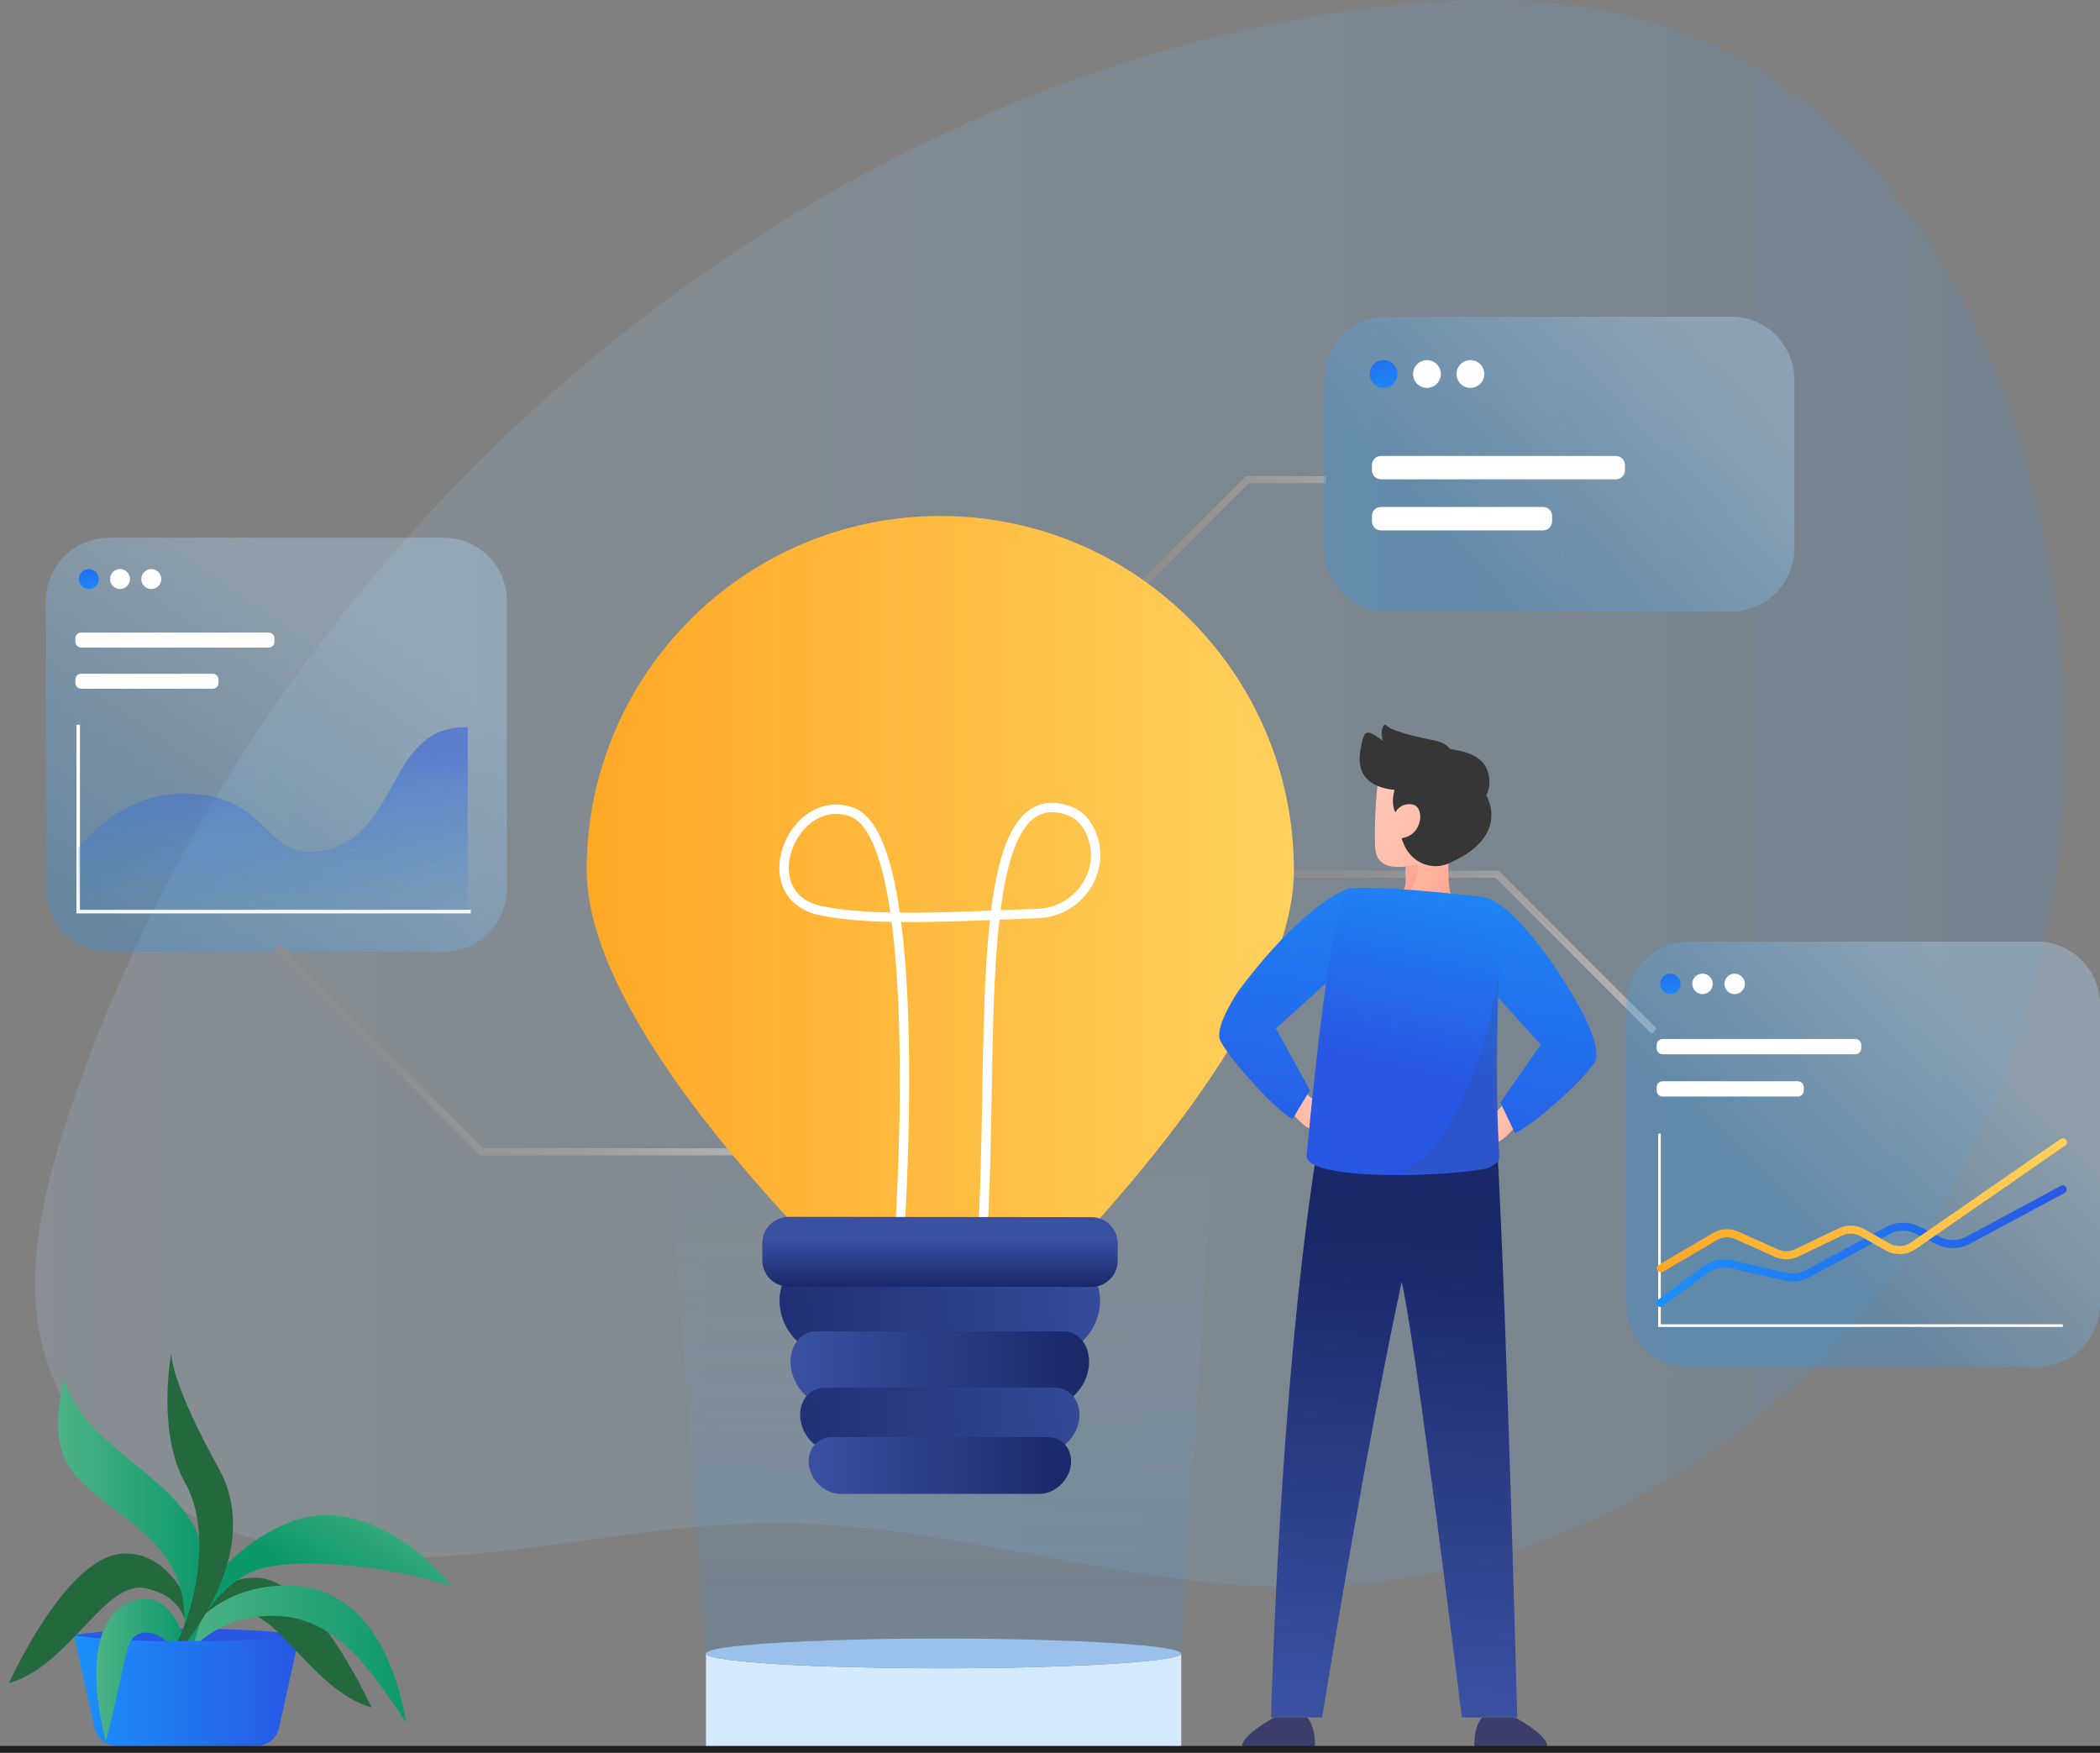 <svg xmlns="http://www.w3.org/2000/svg" xmlns:xlink="http://www.w3.org/1999/xlink" width="332.8" height="277.78" viewBox="0 0 332.8 277.78" fill="none">
<rect x="0" y="0" width="332.8" height="277.78" fill="#808080" stroke="none"/>
<g opacity="0.15">
<path d="M80.79 68.407C119.67 31.577 169.29 6.037 222.43 0.687C238.7 -0.953 255.61 0.077 270.56 6.717C295.96 17.987 312.15 43.847 320.26 70.417C332.33 109.967 329.09 154.707 308.13 190.357C287.17 226.007 247.81 251.117 206.46 251.537C178.4 251.817 151.08 241.387 123.02 241.387C101.62 241.387 80.52 247.467 59.13 246.857C37.74 246.247 14.14 236.297 7.47 215.967C3.39 203.527 6.5 189.927 10.6 177.487C24.01 136.787 48.76 98.767 80.81 68.417L80.79 68.407Z"  style="mix-blend-mode:normal" fill="url(#linear_fill_IwsCwB44hamWFwf5OAoq7)" >
</path>
</g>
<path d="M197.45 75.457L179.72 93.177L179.72 94.787L197.92 76.587L210.19 76.587L210.19 75.457L197.45 75.457Z"  style="mix-blend-mode:normal" fill="url(#linear_fill_RLQY0PjBI2V5Gi6C2uE5-)" >
</path>
<path d="M40.639 276.707L18.569 276.707C16.839 276.707 15.339 275.497 14.969 273.807L11.729 259.097L47.479 259.097L44.239 273.807C43.869 275.497 42.369 276.707 40.639 276.707Z"  style="mix-blend-mode:normal" fill="url(#linear_fill_vgsYSZ-hcfheESZIwCMql)" >
</path>
<path d="M47.48 259.137C46.79 259.277 45.92 259.397 44.88 259.517C41.6 259.867 36.78 260.067 31.76 260.117C31.54 260.117 31.32 260.117 31.1 260.117L30.84 260.117C30.57 260.117 30.3 260.117 30.03 260.117L28.97 260.117C28.92 260.117 28.87 260.117 28.82 260.117C28.72 260.117 28.63 260.117 28.53 260.117C28.4 260.117 28.27 260.117 28.14 260.117C27.7 260.117 27.27 260.117 26.83 260.107C26.65 260.107 26.46 260.107 26.29 260.107C24.39 260.077 22.54 260.027 20.79 259.957C19.1 259.877 17.51 259.787 16.09 259.677C16.05 259.677 16 259.677 15.96 259.667C14.41 259.537 13.07 259.377 12.01 259.197C11.91 259.177 11.82 259.157 11.72 259.147C11.85 259.117 11.99 259.097 12.13 259.067C13.27 258.877 14.69 258.717 16.32 258.587C16.43 258.577 16.54 258.567 16.65 258.557C19.12 258.367 22.03 258.237 25.08 258.177C26.24 258.157 27.41 258.137 28.58 258.137C28.71 258.137 28.85 258.137 28.99 258.137L30.21 258.137L30.23 258.137C30.3 258.137 30.37 258.137 30.44 258.137C30.63 258.137 30.83 258.137 31.02 258.137L31.07 258.137C31.18 258.137 31.29 258.137 31.4 258.137C31.7 258.137 32 258.137 32.3 258.137C33.04 258.147 33.78 258.157 34.51 258.177C38.08 258.257 41.41 258.417 44.01 258.667C45.39 258.797 46.56 258.957 47.46 259.127L47.48 259.137Z"  style="mix-blend-mode:normal" fill="url(#linear_fill_4ooMtFQF84SLIcEVVM3cs)" >
</path>
<path d="M58.85 270.597C53.031 268.887 48.761 263.387 44.891 259.507C44.611 259.217 44.32 258.937 44.04 258.667C42.96 257.647 41.91 256.787 40.85 256.217C39.66 255.567 38.471 255.277 37.24 255.537C34.821 256.047 33.3 257.067 32.33 258.137C31.74 258.807 31.36 259.507 31.12 260.107C31.11 260.127 31.101 260.147 31.101 260.157C31.101 260.137 31.09 260.117 31.08 260.107L30.86 260.107C30.59 260.107 30.32 260.107 30.05 260.107L29.39 260.107C29.601 259.557 29.86 258.897 30.2 258.187C30.21 258.167 30.221 258.137 30.23 258.117C30.23 258.097 30.25 258.077 30.261 258.067C30.291 257.987 30.331 257.917 30.37 257.837C30.561 257.447 30.77 257.037 31 256.637C31.34 256.037 31.73 255.417 32.16 254.817C32.791 253.937 33.52 253.097 34.361 252.367C35.291 251.557 36.36 250.887 37.57 250.477C38.61 250.127 39.751 249.957 41.011 250.067C42.211 250.167 43.41 250.597 44.59 251.287C47.24 252.837 49.78 255.647 51.96 258.657C56.03 264.287 58.87 270.597 58.87 270.597L58.85 270.597Z"  style="mix-blend-mode:normal" fill="#24683E" >
</path>
<path d="M1.41 266.767C1.41 266.767 10.3 246.947 19.26 246.237C28.22 245.527 31.45 258.067 31.45 258.067L29.57 258.067C29.57 258.067 29.48 253.047 23.03 251.707C16.58 250.367 11.18 263.897 1.41 266.757L1.41 266.767Z"  style="mix-blend-mode:normal" fill="#24683E" >
</path>
<path d="M29.36 260.117L28.98 260.117C28.93 260.117 28.88 260.117 28.83 260.117C28.73 260.117 28.64 260.117 28.54 260.117C28.41 260.117 28.28 260.117 28.15 260.117C27.71 260.117 27.28 260.117 26.84 260.107C26.66 260.107 26.47 260.107 26.3 260.107C26.19 259.997 26.07 259.887 25.94 259.787C24.31 258.467 21.98 258.227 20.8 259.967C20.79 259.987 20.77 260.007 20.76 260.017C20.63 260.217 20.51 260.447 20.41 260.707C20.35 260.867 20.29 261.047 20.24 261.227C19.08 265.687 18.32 270.197 16.77 276.007C15.52 271.067 15 266.527 15.37 262.817C15.48 261.687 15.68 260.627 15.96 259.667C16.07 259.287 16.19 258.927 16.33 258.587C17.3 256.087 18.96 254.327 21.4 253.597C24.99 252.507 27.19 255.197 28.45 257.827C28.5 257.937 28.55 258.037 28.6 258.157C28.66 258.287 28.72 258.427 28.78 258.567C28.81 258.617 28.83 258.677 28.86 258.737C28.98 259.027 29.09 259.317 29.18 259.587C29.19 259.607 29.2 259.627 29.2 259.647C29.21 259.677 29.22 259.707 29.23 259.737C29.23 259.747 29.23 259.757 29.24 259.767C29.28 259.897 29.33 260.017 29.36 260.137L29.36 260.117Z"  style="mix-blend-mode:normal" fill="url(#linear_fill_08B4aamhweUJtKfOJ-r2b)" >
</path>
<path d="M64.38 273.057C60.67 267.417 56.9 261.797 51.95 258.647C49.49 257.087 46.75 256.127 43.58 256.087C42.61 256.067 41.7 256.117 40.85 256.217C38.26 256.517 36.17 257.297 34.54 258.177C33.39 258.797 32.47 259.487 31.77 260.097C31.55 260.097 31.33 260.097 31.11 260.097C31.1 260.117 31.09 260.137 31.09 260.147C31.09 260.127 31.08 260.107 31.07 260.097L30.85 260.097C30.58 260.097 30.31 260.097 30.04 260.097L28.98 260.097C28.93 260.097 28.88 260.097 28.83 260.097C28.89 259.997 28.96 259.897 29.02 259.787C29.34 259.297 29.72 258.757 30.19 258.187C30.21 258.167 30.22 258.147 30.24 258.127C30.25 258.107 30.27 258.087 30.28 258.067C30.32 258.027 30.36 257.977 30.39 257.937C30.63 257.667 30.87 257.387 31.14 257.097C31.36 256.867 31.59 256.637 31.83 256.407C32.02 256.227 32.23 256.037 32.44 255.857C32.49 255.817 32.54 255.767 32.59 255.737C35.21 253.507 39.07 251.497 44.57 251.287C44.83 251.277 45.1 251.267 45.37 251.267C58.81 251.187 63.11 265.367 64.37 273.057L64.38 273.057Z"  style="mix-blend-mode:normal" fill="url(#linear_fill_Cc3Qmx59i6Ji4i1MZU1D4)" >
</path>
<path d="M32.49 252.047C32.41 253.007 32.3 253.937 32.15 254.817C32.06 255.367 31.95 255.897 31.84 256.407C31.8 256.607 31.75 256.807 31.71 256.997C31.68 257.097 31.66 257.197 31.63 257.307C31.57 257.567 31.51 257.827 31.44 258.067C31.44 258.087 31.43 258.107 31.42 258.127C31.26 258.717 31.11 259.257 30.96 259.737C30.92 259.867 30.88 259.987 30.84 260.107C30.57 260.107 30.3 260.107 30.03 260.107L28.97 260.107C28.99 259.997 29 259.897 29.01 259.787C29.09 259.207 29.15 258.657 29.19 258.117C29.2 257.987 29.21 257.847 29.22 257.717C29.22 257.657 29.22 257.597 29.22 257.537C29.24 257.207 29.24 256.877 29.24 256.567C29.24 256.007 29.21 255.477 29.17 254.957C29.07 253.787 28.86 252.697 28.57 251.677C26.61 244.857 20.72 241.297 16.39 237.867C10.39 233.117 7.64 229.987 10.15 218.337C12.86 228.327 24.56 232.397 30.07 240.727C30.69 241.667 31.18 242.667 31.54 243.707C32.5 246.407 32.67 249.337 32.46 252.037L32.49 252.047Z"  style="mix-blend-mode:normal" fill="url(#linear_fill_-tCIQ9VQaoFcrxOT_xtep)" >
</path>
<path d="M71.281 251.307C64.04 248.847 49.56 246.587 41.77 248.507C40.221 248.887 38.81 249.597 37.56 250.477C35.66 251.817 34.09 253.577 32.891 255.237C32.88 255.237 32.87 255.257 32.87 255.267C32.721 255.467 32.58 255.667 32.45 255.867C32.18 256.257 31.93 256.637 31.71 257.007C31.57 257.227 31.45 257.437 31.32 257.637C31.23 257.787 31.15 257.937 31.07 258.077C31.06 258.097 31.05 258.117 31.04 258.137C30.98 258.257 30.91 258.367 30.86 258.477C30.8 258.587 30.74 258.697 30.69 258.797C30.39 259.367 30.18 259.827 30.05 260.117L28.991 260.117C28.941 260.117 28.89 260.117 28.84 260.117C28.741 260.117 28.65 260.117 28.55 260.117L28.31 260.057C28.31 260.057 28.54 259.327 29.05 258.137C29.11 258.007 29.171 257.877 29.23 257.737C29.3 257.577 29.37 257.417 29.45 257.257C29.57 257.007 29.701 256.737 29.84 256.457C30.03 256.087 30.23 255.697 30.46 255.277C31.01 254.287 31.68 253.197 32.48 252.067C33.45 250.687 34.62 249.247 36.02 247.837C38.541 245.297 41.781 242.897 45.901 241.247C59.361 235.847 72.29 251.667 71.27 251.317L71.281 251.307Z"  style="mix-blend-mode:normal" fill="url(#linear_fill_Ox8wDIVotofZd2_vjF3LL)" >
</path>
<path d="M36.03 247.827C35.58 249.437 35 250.957 34.35 252.367C33.89 253.387 33.39 254.347 32.89 255.237C32.88 255.237 32.87 255.257 32.87 255.267C32.78 255.427 32.69 255.587 32.6 255.737C32.28 256.287 31.95 256.817 31.64 257.307C31.54 257.457 31.45 257.597 31.36 257.737C31.28 257.847 31.21 257.967 31.13 258.067C31.12 258.087 31.1 258.107 31.09 258.127C31.01 258.247 30.93 258.357 30.86 258.467C30.8 258.567 30.74 258.647 30.67 258.737C30.3 259.257 29.97 259.717 29.66 260.107L28.98 260.107C28.93 260.107 28.88 260.107 28.83 260.107C28.73 260.107 28.64 260.107 28.54 260.107C28.41 260.107 28.28 260.107 28.15 260.107C28.45 259.487 28.74 258.827 29.02 258.127C29.1 257.937 29.17 257.747 29.24 257.547C29.3 257.397 29.36 257.237 29.41 257.077C29.52 256.777 29.63 256.467 29.72 256.167C29.89 255.667 30.04 255.157 30.19 254.637C31.15 251.227 31.72 247.387 31.57 243.717C31.44 240.557 30.76 237.537 29.34 235.017C24.89 227.177 27.05 214.927 27.13 214.507C27.13 214.727 27.22 219.357 34.65 232.697C37.5 237.807 37.34 243.147 36.04 247.817L36.03 247.827Z"  style="mix-blend-mode:normal" fill="#24683E" >
</path>
<path d="M111.88 262.027L187.2 262.027L187.2 277.247L111.88 277.247L111.88 262.027Z"  style="mix-blend-mode:normal" fill="#D5EAFF" >
</path>
<path d="M187.2 262.037L187.2 262.087C186.93 262.987 178.28 263.787 165.84 264.147C165.43 264.167 165 264.197 164.56 264.197C159.96 264.327 154.88 264.397 149.54 264.397C147.04 264.397 144.63 264.377 142.27 264.347C141.58 264.347 140.9 264.327 140.22 264.327C136.77 264.257 133.51 264.177 130.51 264.087C129.98 264.067 129.48 264.047 128.98 264.027C118.69 263.607 111.87 262.857 111.87 262.047C111.87 261.237 118.35 260.507 128.24 260.087C128.72 260.067 129.21 260.047 129.7 260.047C132.96 259.887 136.55 259.807 140.36 259.737C141.03 259.737 141.72 259.717 142.39 259.717C144.7 259.697 147.09 259.677 149.52 259.677C155.2 259.677 160.57 259.767 165.38 259.897C165.79 259.917 166.2 259.917 166.59 259.947C178.81 260.317 187.17 261.137 187.17 262.067L187.2 262.037Z"  style="mix-blend-mode:normal" fill="#696969" >
</path>
<path d="M187.2 262.037L187.2 262.087C186.93 262.987 178.28 263.787 165.84 264.147C165.43 264.167 165 264.197 164.56 264.197C159.96 264.327 154.88 264.397 149.54 264.397C147.04 264.397 144.63 264.377 142.27 264.347C141.58 264.347 140.9 264.327 140.22 264.327C136.77 264.257 133.51 264.177 130.51 264.087C129.98 264.067 129.48 264.047 128.98 264.027C118.69 263.607 111.87 262.857 111.87 262.047C111.87 261.237 118.35 260.507 128.24 260.087C128.72 260.067 129.21 260.047 129.7 260.047C132.96 259.887 136.55 259.807 140.36 259.737C141.03 259.737 141.72 259.717 142.39 259.717C144.7 259.697 147.09 259.677 149.52 259.677C155.2 259.677 160.57 259.767 165.38 259.897C165.79 259.917 166.2 259.917 166.59 259.947C178.81 260.317 187.17 261.137 187.17 262.067L187.2 262.037Z"  style="mix-blend-mode:normal" fill="#ABC8EE" >
</path>
<g opacity="0.15">
<path d="M192.84 172.087L187.2 262.037L187.2 262.087C186.93 262.987 178.28 263.787 165.84 264.147C165.43 264.167 165 264.197 164.56 264.197C159.96 264.327 154.88 264.397 149.54 264.397C147.04 264.397 144.63 264.377 142.27 264.347C141.58 264.347 140.9 264.327 140.22 264.327C136.77 264.257 133.51 264.177 130.51 264.087C129.98 264.067 129.48 264.047 128.98 264.027C118.69 263.607 111.87 262.857 111.87 262.047L105.16 172.097L192.83 172.097L192.84 172.087Z"  style="mix-blend-mode:normal" fill="url(#linear_fill_bWwDGTQs42cP6o9tbVpk4)" >
</path>
</g>
<g opacity="0.33">
<path d="M17.27 85.227L70.329 85.227C75.852 85.227 80.329 89.704 80.329 95.227L80.329 140.827C80.329 146.35 75.852 150.827 70.329 150.827L17.27 150.827C11.747 150.827 7.27 146.35 7.27 140.827L7.27 95.227C7.27 89.704 11.747 85.227 17.27 85.227Z"  style="mix-blend-mode:normal" fill="url(#linear_fill_ZrT3zgbISxtuLHf4JVqlj)" >
</path>
</g>
<path d="M15.652 91.71C15.685 92.582 15.005 93.316 14.134 93.35C13.262 93.383 12.528 92.704 12.494 91.832C12.461 90.96 13.14 90.226 14.012 90.192C14.884 90.159 15.618 90.838 15.652 91.71Z"  style="mix-blend-mode:normal" fill="url(#linear_fill_2cmn_3Ct6rbkbCbYofHYX)" >
</path>
<path d="M20.598 91.71C20.632 92.582 19.952 93.316 19.08 93.35C18.208 93.383 17.474 92.704 17.441 91.832C17.407 90.96 18.087 90.226 18.959 90.192C19.831 90.159 20.565 90.838 20.598 91.71Z"  style="mix-blend-mode:normal" fill="#FFFFFF" >
</path>
<path d="M25.554 91.71C25.588 92.582 24.908 93.316 24.036 93.35C23.164 93.383 22.43 92.703 22.397 91.831C22.363 90.959 23.043 90.225 23.915 90.192C24.787 90.158 25.521 90.838 25.554 91.71Z"  style="mix-blend-mode:normal" fill="#FFFFFF" >
</path>
<path d="M12.859 100.257L42.589 100.257C43.092 100.257 43.499 100.664 43.499 101.167L43.499 101.717C43.499 102.219 43.092 102.627 42.589 102.627L12.859 102.627C12.357 102.627 11.949 102.219 11.949 101.717L11.949 101.167C11.949 100.664 12.357 100.257 12.859 100.257Z"  style="mix-blend-mode:normal" fill="#FFFFFF" >
</path>
<path d="M12.859 106.777L33.719 106.777C34.222 106.777 34.629 107.184 34.629 107.687L34.629 108.237C34.629 108.739 34.222 109.147 33.719 109.147L12.859 109.147C12.357 109.147 11.949 108.739 11.949 108.237L11.949 107.687C11.949 107.184 12.357 106.777 12.859 106.777Z"  style="mix-blend-mode:normal" fill="#FFFFFF" >
</path>
<path d="M74.6 144.757L12.11 144.757L12.11 114.857L12.669 114.857L12.669 144.187L74.6 144.187L74.6 144.757Z"  style="mix-blend-mode:normal" fill="#FFFFFF" >
</path>
<g opacity="0.5">
<path d="M74.12 115.257C60.65 114.887 63.68 134.017 49.7 134.967C41.7 135.507 42.59 126.017 29.27 125.747C18.91 125.537 12.39 134.427 12.39 134.427L12.39 144.477L74.12 144.307L74.12 115.257Z"  style="mix-blend-mode:normal" fill="url(#linear_fill_Z_J35tsT7DgP4UICIODYH)" >
</path>
</g>
<path d="M125.86 183.107L76.1 183.107L43.4 150.397L44.2 149.597L76.57 181.967L125.86 181.967L125.86 183.107Z"  style="mix-blend-mode:normal" fill="url(#linear_fill_ls5dXCQcft78eBNr8uvTd)" >
</path>
<path d="M261.74 163.847L237.01 139.117L198.59 139.117L198.59 137.987L237.48 137.987L262.54 163.037L261.74 163.847Z"  style="mix-blend-mode:normal" fill="url(#linear_fill_PDxGi6gpyAaC2Ae_A-Co8)" >
</path>
<path d="M205.05 137.957C205.08 106.967 180.02 81.807 149.07 81.777C118.12 81.747 93 106.847 92.97 137.837C92.94 168.827 150.03 217.557 150.03 217.557C150.03 217.557 205.03 168.957 205.06 137.957L205.05 137.957Z"  style="mix-blend-mode:normal" fill="url(#linear_fill_fCYOO61haiaN5x1hlct1Q)" >
</path>
<path    stroke="rgba(255, 255, 255, 1)" stroke-width="1.49"  stroke-linecap="round" style="mix-blend-mode:normal" d="M142.45 197.277C142.45 197.277 147.13 133.167 135.03 128.717C125.62 125.257 118.82 142.057 130.21 144.357C138.57 146.037 150.88 145.287 164.53 144.767C170.87 144.527 175.38 138.087 172.98 132.207C172.31 130.567 171.2 129.097 169.29 128.447C153.25 122.907 157.86 167.227 155.54 198.027">
</path>
<path d="M168.02 214.037L129.87 214.037C127.1 214.037 124.34 211.257 123.68 207.677C122.98 203.887 124.87 200.667 127.92 200.667L169.96 200.667C173.01 200.667 174.9 203.897 174.2 207.677C173.54 211.267 170.78 214.037 168.01 214.037L168.02 214.037Z"  style="mix-blend-mode:normal" fill="url(#linear_fill_YOEW1pp5ebDVlcVOdRpfF)" >
</path>
<path d="M166.78 222.597L131.11 222.597C128.52 222.597 125.97 220.177 125.4 217.057C124.8 213.777 126.59 210.987 129.42 210.987L168.46 210.987C171.3 210.987 173.08 213.777 172.48 217.057C171.91 220.177 169.36 222.597 166.77 222.597L166.78 222.597Z"  style="mix-blend-mode:normal" fill="url(#linear_fill_QQVjm9DclQkLe1puHMYjt)" >
</path>
<path d="M165.679 230.107L132.199 230.107C129.769 230.107 127.399 227.977 126.899 225.237C126.369 222.367 128.069 219.937 130.719 219.937L167.159 219.937C169.809 219.937 171.509 222.367 170.979 225.237C170.479 227.977 168.109 230.107 165.679 230.107Z"  style="mix-blend-mode:normal" fill="url(#linear_fill_MqtwnydpGVIVVQq7TLxVA)" >
</path>
<path d="M164.719 236.757L133.169 236.757C130.879 236.757 128.669 234.867 128.229 232.437C127.759 229.907 129.379 227.767 131.869 227.767L166.029 227.767C168.509 227.767 170.129 229.907 169.669 232.437C169.219 234.857 167.019 236.757 164.729 236.757L164.719 236.757Z"  style="mix-blend-mode:normal" fill="url(#linear_fill_M17GZ_Vk7L1NDDSuCIf2O)" >
</path>
<path d="M124.985 192.848L172.965 192.898C175.268 192.901 177.133 194.77 177.131 197.073L177.128 199.793C177.126 202.096 175.257 203.961 172.954 203.958L124.974 203.908C122.671 203.906 120.806 202.037 120.808 199.734L120.811 197.014C120.813 194.711 122.682 192.846 124.985 192.848Z"  style="mix-blend-mode:normal" fill="url(#linear_fill_Zk-G_Hb25gcH2renMx5tQ)" >
</path>
<g opacity="0.33">
<path d="M267.73 149.217L322.8 149.217C328.323 149.217 332.8 153.694 332.8 159.217L332.8 206.627C332.8 212.15 328.323 216.627 322.8 216.627L267.73 216.627C262.208 216.627 257.73 212.15 257.73 206.627L257.73 159.217C257.73 153.694 262.208 149.217 267.73 149.217Z"  style="mix-blend-mode:normal" fill="url(#linear_fill_i9fmXfPqnw5SEFk4exGQx)" >
</path>
</g>
<path d="M266.341 155.87C266.375 156.764 265.678 157.516 264.784 157.551C263.89 157.585 263.138 156.888 263.103 155.994C263.069 155.1 263.766 154.347 264.66 154.313C265.554 154.279 266.307 154.976 266.341 155.87Z"  style="mix-blend-mode:normal" fill="url(#linear_fill_8HkHsyzg_xXe3IQdP8TQP)" >
</path>
<path d="M271.427 155.864C271.461 156.758 270.764 157.511 269.87 157.545C268.976 157.58 268.223 156.883 268.189 155.989C268.155 155.095 268.852 154.342 269.746 154.308C270.64 154.273 271.392 154.97 271.427 155.864Z"  style="mix-blend-mode:normal" fill="#FFFFFF" >
</path>
<path d="M276.524 155.869C276.558 156.763 275.861 157.516 274.967 157.55C274.073 157.584 273.32 156.887 273.286 155.993C273.252 155.099 273.949 154.347 274.843 154.312C275.737 154.278 276.489 154.975 276.524 155.869Z"  style="mix-blend-mode:normal" fill="#FFFFFF" >
</path>
<path d="M263.48 164.657L294.02 164.657C294.539 164.657 294.96 165.077 294.96 165.597L294.96 166.147C294.96 166.666 294.539 167.087 294.02 167.087L263.48 167.087C262.961 167.087 262.54 166.666 262.54 166.147L262.54 165.597C262.54 165.077 262.961 164.657 263.48 164.657Z"  style="mix-blend-mode:normal" fill="#FFFFFF" >
</path>
<path d="M263.48 171.357L284.91 171.357C285.429 171.357 285.85 171.777 285.85 172.297L285.85 172.847C285.85 173.366 285.429 173.787 284.91 173.787L263.48 173.787C262.961 173.787 262.54 173.366 262.54 172.847L262.54 172.297C262.54 171.777 262.961 171.357 263.48 171.357Z"  style="mix-blend-mode:normal" fill="#FFFFFF" >
</path>
<path d="M326.91 210.297L262.78 210.297L262.78 179.657L263.2 179.657L263.2 209.877L326.91 209.877L326.91 210.297Z"  style="mix-blend-mode:normal" fill="#FFFFFF" >
</path>
<path d="M263.131 207.137C262.931 207.137 262.741 207.047 262.621 206.877C262.411 206.597 262.471 206.197 262.751 205.987L269.861 200.737C271.211 199.747 272.911 199.387 274.541 199.757L283.091 201.707C284.141 201.947 285.251 201.797 286.191 201.287L298.871 194.467C300.511 193.587 302.491 193.557 304.151 194.387L307.481 196.057C308.781 196.707 310.311 196.687 311.591 195.997L326.591 187.937C326.901 187.767 327.291 187.887 327.451 188.197C327.621 188.507 327.501 188.897 327.191 189.057L312.191 197.117C310.551 197.997 308.571 198.027 306.911 197.197L303.581 195.527C302.281 194.877 300.751 194.897 299.471 195.587L286.791 202.407C285.571 203.067 284.151 203.257 282.801 202.947L274.251 200.997C272.981 200.707 271.661 200.987 270.611 201.757L263.501 207.007C263.391 207.087 263.251 207.127 263.121 207.127L263.131 207.137Z"  style="mix-blend-mode:normal" fill="url(#linear_fill_iVTLfKkAIi9x2XmMmN_le)" >
</path>
<path d="M263.201 201.637C262.981 201.637 262.771 201.527 262.651 201.327C262.471 201.027 262.571 200.637 262.881 200.457L271.431 195.427C272.671 194.697 274.201 194.617 275.521 195.207L281.781 198.017C282.641 198.397 283.611 198.387 284.461 197.987L291.371 194.677C292.681 194.047 294.231 194.097 295.501 194.817L299.461 197.067C300.521 197.667 301.841 197.607 302.841 196.917L326.551 180.507C326.841 180.307 327.241 180.377 327.441 180.667C327.641 180.957 327.571 181.357 327.281 181.557L303.571 197.967C302.171 198.937 300.311 199.017 298.831 198.177L294.871 195.927C293.961 195.417 292.861 195.377 291.921 195.827L285.011 199.137C283.821 199.707 282.461 199.717 281.261 199.187L275.001 196.377C274.061 195.957 272.971 196.017 272.081 196.537L263.531 201.567C263.431 201.627 263.321 201.657 263.211 201.657L263.201 201.637Z"  style="mix-blend-mode:normal" fill="url(#linear_fill_YNVhW19Hbde_YmeZ9B-Jq)" >
</path>
<path d="M239.791 178.957C239.791 178.957 237.711 181.397 236.491 181.207C235.271 181.017 235.141 175.877 235.141 175.877C235.141 175.877 236.361 176.337 236.921 176.207C237.481 176.077 238.461 174.647 238.461 174.647L239.791 178.957Z"  style="mix-blend-mode:normal" fill="url(#linear_fill_cELNce3tIx__ZZkDT5K0q)" >
</path>
<path d="M205.17 176.867C205.17 176.867 207.25 179.307 208.47 179.117C209.69 178.927 209.82 173.787 209.82 173.787C209.82 173.787 208.6 174.247 208.04 174.117C207.48 173.987 206.5 172.557 206.5 172.557L205.17 176.867Z"  style="mix-blend-mode:normal" fill="url(#linear_fill_7suVtGJ_dY03IvlK3yqP9)" >
</path>
<path d="M236.341 142.557C236.341 142.557 242.011 144.837 250.611 160.127C250.611 160.127 253.841 166.057 252.801 168.207C251.761 170.357 243.121 178.347 240.071 179.557L237.781 174.727L244.171 165.557L234.391 154.737L236.341 142.567L236.341 142.557Z"  style="mix-blend-mode:normal" fill="url(#linear_fill_X_nYy0PYYlmhaMxwHooM8)" >
</path>
<path d="M213.75 140.797C213.75 140.797 207.05 142.707 196.33 156.947C196.33 156.947 192.51 162.517 193.33 164.757C194.15 166.997 201.92 175.837 204.83 177.347L207.6 172.777L202.19 162.997L213.03 153.237L213.75 140.797Z"  style="mix-blend-mode:normal" fill="url(#linear_fill_MBQJsGCHaJn0uhgLMnLYx)" >
</path>
<path d="M237.361 183.317C238.861 211.147 240.441 272.177 240.441 272.177L231.671 272.177C231.671 272.177 224.341 212.377 222.141 203.177C222.141 203.177 217.081 225.707 209.531 272.177L201.431 272.177C201.431 272.177 202.711 220.297 208.661 182.587C222.581 182.647 237.361 183.317 237.361 183.317Z"  style="mix-blend-mode:normal" fill="url(#linear_fill_WB1QzUcux6UhR8qj2Tnv6)" >
</path>
<path d="M240.071 272.177C240.071 272.177 246.461 275.577 244.931 277.247L233.681 277.247C233.651 277.307 233.361 273.887 234.891 272.177L240.071 272.177Z"  style="mix-blend-mode:normal" fill="#3B3E6A" >
</path>
<path d="M201.971 272.177C201.971 272.177 195.581 275.577 197.111 277.247L208.361 277.247C208.391 277.307 208.681 273.887 207.151 272.177L201.971 272.177Z"  style="mix-blend-mode:normal" fill="#3B3E6A" >
</path>
<path d="M229.631 134.637C229.631 134.637 229.211 140.937 230.111 142.037C231.011 143.137 228.461 144.837 226.011 144.837C223.561 144.837 221.561 141.437 221.561 141.437C221.561 141.437 222.761 141.477 222.761 139.737L222.761 136.337L229.631 134.627L229.631 134.637Z"  style="mix-blend-mode:normal" fill="url(#linear_fill_762msPPXR7mjpdbnDGZ43)" >
</path>
<path d="M228.231 135.707C228.231 135.707 218.191 140.327 217.931 134.307C217.671 128.287 218.571 122.157 218.571 122.157L232.831 124.087C232.831 124.087 234.321 134.447 228.231 135.707Z"  style="mix-blend-mode:normal" fill="url(#linear_fill_4YM81sW6GO1K9QUiNW8bz)" >
</path>
<path d="M229.171 136.977C228.711 137.167 228.191 137.257 227.631 137.277C225.351 137.327 223.311 135.877 222.461 133.767L222.151 132.987C222.161 132.887 222.241 132.817 222.331 132.797C222.881 132.707 224.691 132.227 225.071 129.777C225.071 129.777 225.331 127.567 223.551 127.457C221.771 127.347 221.141 128.747 221.141 128.747C221.141 128.747 220.341 127.567 221.011 125.187C219.571 125.047 218.151 124.677 217.111 123.867C215.771 122.847 215.051 121.107 215.721 118.247C215.801 117.597 215.981 117.027 216.141 116.647C216.621 115.497 217.701 116.387 219.191 117.407C218.661 116.407 219.091 114.287 219.781 115.027C220.471 115.777 223.961 116.687 227.351 117.357C228.501 117.587 229.291 118.067 229.781 118.697C232.771 119.127 235.101 120.027 235.801 122.357C236.301 124.017 235.941 125.287 235.541 126.057C235.541 126.057 239.691 132.687 229.181 136.997L229.171 136.977Z"  style="mix-blend-mode:normal" fill="#363636" >
</path>
<g style="mix-blend-mode:darken" opacity="0.3">
<path d="M221.891 141.377C222.241 141.257 222.751 140.877 222.751 139.737L222.751 137.267C222.751 137.267 223.561 137.247 224.431 137.007C225.301 136.777 224.221 141.437 222.491 141.667C222.181 141.707 222.001 141.587 221.891 141.377Z"  style="mix-blend-mode:normal" fill="#F38479" >
</path>
</g>
<path d="M213.751 140.797C210.851 141.137 207.051 183.347 207.051 183.347C208.031 187.727 234.791 186.127 236.331 184.877C238.461 183.147 237.221 186.337 237.221 169.407C237.221 152.477 238.271 145.997 238.271 145.997C238.421 144.187 237.171 142.567 235.381 142.257C233.531 141.937 218.421 140.257 213.741 140.807L213.751 140.797Z"  style="mix-blend-mode:normal" fill="url(#linear_fill_y20iuMCP4cxeepyRMox5p)" >
</path>
<g style="mix-blend-mode:darken" opacity="0.16">
<path d="M237.631 153.327C237.421 157.047 237.231 162.297 237.231 169.397C237.231 186.327 238.471 183.137 236.341 184.867C235.531 185.527 228.151 186.077 221.191 185.807C233.721 182.517 237.631 153.327 237.631 153.327Z"  style="mix-blend-mode:darken" fill="url(#linear_fill_LD3MYnH-6PORc7mx1niyq)" >
</path>
</g>
<path d="M332.8 276.707L0 276.707L0 277.777L332.8 277.777L332.8 276.707Z"  style="mix-blend-mode:normal" fill="#1E1E1E" >
</path>
<g opacity="0.33">
<path d="M219.82 50.187L274.36 50.187C279.883 50.187 284.36 54.664 284.36 60.187L284.36 86.917C284.36 92.439 279.883 96.917 274.36 96.917L219.82 96.917C214.297 96.917 209.82 92.439 209.82 86.917L209.82 60.187C209.82 54.664 214.297 50.187 219.82 50.187Z"  style="mix-blend-mode:normal" fill="url(#linear_fill_OwL7n5KZXTiireUESgTiz)" >
</path>
</g>
<path d="M221.464 59.184C221.51 60.398 220.564 61.42 219.35 61.467C218.136 61.513 217.114 60.567 217.067 59.353C217.02 58.139 217.967 57.117 219.181 57.07C220.395 57.023 221.417 57.97 221.464 59.184Z"  style="mix-blend-mode:normal" fill="url(#linear_fill_F-EoxjVyZP5dOxu5-p8qA)" >
</path>
<path d="M228.339 59.19C228.385 60.404 227.439 61.426 226.225 61.472C225.011 61.519 223.989 60.573 223.942 59.359C223.895 58.145 224.842 57.123 226.056 57.076C227.27 57.029 228.292 57.976 228.339 59.19Z"  style="mix-blend-mode:normal" fill="#FFFFFF" >
</path>
<path d="M235.223 59.186C235.27 60.4 234.324 61.422 233.109 61.468C231.895 61.515 230.873 60.569 230.827 59.355C230.78 58.14 231.726 57.118 232.941 57.072C234.155 57.025 235.177 57.971 235.223 59.186Z"  style="mix-blend-mode:normal" fill="#FFFFFF" >
</path>
<path d="M218.85 72.257L256.08 72.257C256.87 72.257 257.51 72.897 257.51 73.687L257.51 74.537C257.51 75.326 256.87 75.967 256.08 75.967L218.85 75.967C218.06 75.967 217.42 75.326 217.42 74.537L217.42 73.687C217.42 72.897 218.06 72.257 218.85 72.257Z"  style="mix-blend-mode:normal" fill="#FFFFFF" >
</path>
<path d="M218.85 80.347L244.54 80.347C245.33 80.347 245.97 80.987 245.97 81.777L245.97 82.627C245.97 83.416 245.33 84.057 244.54 84.057L218.85 84.057C218.06 84.057 217.42 83.416 217.42 82.627L217.42 81.777C217.42 80.987 218.06 80.347 218.85 80.347Z"  style="mix-blend-mode:normal" fill="#FFFFFF" >
</path>
<defs>
<linearGradient id="linear_fill_IwsCwB44hamWFwf5OAoq7" x1="5.54" y1="125.756" x2="327.261" y2="125.756" gradientUnits="userSpaceOnUse">
<stop offset="0" stop-color="#B3DDFF"  />
<stop offset="1" stop-color="#3592DE"  />
</linearGradient>
<linearGradient id="linear_fill_RLQY0PjBI2V5Gi6C2uE5-" x1="170.68" y1="85.117" x2="229.4" y2="85.117" gradientUnits="userSpaceOnUse">
<stop offset="0.21" stop-color="#8E8E8E"  />
<stop offset="0.52" stop-color="#9A9A9A"  />
<stop offset="1" stop-color="#B6B6B6"  />
</linearGradient>
<linearGradient id="linear_fill_vgsYSZ-hcfheESZIwCMql" x1="11.739" y1="267.907" x2="47.479" y2="267.907" gradientUnits="userSpaceOnUse">
<stop offset="0" stop-color="#1B91FB"  />
<stop offset="1" stop-color="#2857E4"  />
</linearGradient>
<linearGradient id="linear_fill_4ooMtFQF84SLIcEVVM3cs" x1="29.1" y1="254.247" x2="29.48" y2="257.867" gradientUnits="userSpaceOnUse">
<stop offset="0" stop-color="#1B91FB"  />
<stop offset="1" stop-color="#2857E4"  />
</linearGradient>
<linearGradient id="linear_fill_08B4aamhweUJtKfOJ-r2b" x1="15.26" y1="264.667" x2="29.363" y2="264.667" gradientUnits="userSpaceOnUse">
<stop offset="0" stop-color="#4EB387"  />
<stop offset="1" stop-color="#0C996A"  />
</linearGradient>
<linearGradient id="linear_fill_Cc3Qmx59i6Ji4i1MZU1D4" x1="28.83" y1="262.166" x2="64.38" y2="262.166" gradientUnits="userSpaceOnUse">
<stop offset="0" stop-color="#4EB387"  />
<stop offset="1" stop-color="#0C996A"  />
</linearGradient>
<linearGradient id="linear_fill_-tCIQ9VQaoFcrxOT_xtep" x1="9.24" y1="239.237" x2="32.573" y2="239.237" gradientUnits="userSpaceOnUse">
<stop offset="0" stop-color="#4EB387"  />
<stop offset="1" stop-color="#0C996A"  />
</linearGradient>
<linearGradient id="linear_fill_Ox8wDIVotofZd2_vjF3LL" x1="62.643" y1="234.068" x2="52.152" y2="251.204" gradientUnits="userSpaceOnUse">
<stop offset="0" stop-color="#4EB387"  />
<stop offset="1" stop-color="#0C996A"  />
</linearGradient>
<linearGradient id="linear_fill_bWwDGTQs42cP6o9tbVpk4" x1="148.99" y1="178.637" x2="148.74" y2="252.817" gradientUnits="userSpaceOnUse">
<stop offset="0" stop-color="#B3DDFF" stop-opacity="0" />
<stop offset="1" stop-color="#3592DE"  />
</linearGradient>
<linearGradient id="linear_fill_ZrT3zgbISxtuLHf4JVqlj" x1="57.76" y1="98.207" x2="21.69" y2="149.417" gradientUnits="userSpaceOnUse">
<stop offset="0" stop-color="#B3DDFF"  />
<stop offset="1" stop-color="#3592DE"  />
</linearGradient>
<linearGradient id="linear_fill_2cmn_3Ct6rbkbCbYofHYX" x1="14.792" y1="94.85" x2="12.822" y2="86.57" gradientUnits="userSpaceOnUse">
<stop offset="0" stop-color="#1B91FB"  />
<stop offset="1" stop-color="#2857E4"  />
</linearGradient>
<linearGradient id="linear_fill_Z_J35tsT7DgP4UICIODYH" x1="43.18" y1="148.682" x2="43.43" y2="118.457" gradientUnits="userSpaceOnUse">
<stop offset="0" stop-color="#1B91FB" stop-opacity="0" />
<stop offset="0.94" stop-color="#275AE5" stop-opacity="0.94" />
<stop offset="1" stop-color="#2857E4"  />
</linearGradient>
<linearGradient id="linear_fill_ls5dXCQcft78eBNr8uvTd" x1="43.4" y1="166.347" x2="125.86" y2="166.347" gradientUnits="userSpaceOnUse">
<stop offset="0.21" stop-color="#8E8E8E"  />
<stop offset="0.52" stop-color="#9A9A9A"  />
<stop offset="1" stop-color="#B6B6B6"  />
</linearGradient>
<linearGradient id="linear_fill_PDxGi6gpyAaC2Ae_A-Co8" x1="198.59" y1="150.917" x2="262.54" y2="150.917" gradientUnits="userSpaceOnUse">
<stop offset="0.21" stop-color="#8E8E8E"  />
<stop offset="0.52" stop-color="#9A9A9A"  />
<stop offset="1" stop-color="#B6B6B6"  />
</linearGradient>
<linearGradient id="linear_fill_fCYOO61haiaN5x1hlct1Q" x1="92.97" y1="149.667" x2="205.05" y2="149.667" gradientUnits="userSpaceOnUse">
<stop offset="0" stop-color="#FFA826"  />
<stop offset="1" stop-color="#FFD05C"  />
</linearGradient>
<linearGradient id="linear_fill_YOEW1pp5ebDVlcVOdRpfF" x1="184.688" y1="204.797" x2="109.2" y2="210.037" gradientUnits="userSpaceOnUse">
<stop offset="0" stop-color="#3A51A2"  />
<stop offset="1" stop-color="#1A2869"  />
</linearGradient>
<linearGradient id="linear_fill_QQVjm9DclQkLe1puHMYjt" x1="125.28" y1="216.787" x2="172.598" y2="216.787" gradientUnits="userSpaceOnUse">
<stop offset="0" stop-color="#3A51A2"  />
<stop offset="1" stop-color="#1A2869"  />
</linearGradient>
<linearGradient id="linear_fill_MqtwnydpGVIVVQq7TLxVA" x1="185.905" y1="222.397" x2="110.421" y2="227.647" gradientUnits="userSpaceOnUse">
<stop offset="0" stop-color="#3A51A2"  />
<stop offset="1" stop-color="#1A2869"  />
</linearGradient>
<linearGradient id="linear_fill_M17GZ_Vk7L1NDDSuCIf2O" x1="128.149" y1="232.257" x2="169.74" y2="232.257" gradientUnits="userSpaceOnUse">
<stop offset="0" stop-color="#3A51A2"  />
<stop offset="1" stop-color="#1A2869"  />
</linearGradient>
<linearGradient id="linear_fill_Zk-G_Hb25gcH2renMx5tQ" x1="148.939" y1="196.196" x2="148.939" y2="204.066" gradientUnits="userSpaceOnUse">
<stop offset="0" stop-color="#3A51A2"  />
<stop offset="1" stop-color="#1A2869"  />
</linearGradient>
<linearGradient id="linear_fill_i9fmXfPqnw5SEFk4exGQx" x1="316.82" y1="161.837" x2="284" y2="193.937" gradientUnits="userSpaceOnUse">
<stop offset="0" stop-color="#B3DDFF"  />
<stop offset="1" stop-color="#3592DE"  />
</linearGradient>
<linearGradient id="linear_fill_8HkHsyzg_xXe3IQdP8TQP" x1="265.463" y1="159.105" x2="263.433" y2="150.595" gradientUnits="userSpaceOnUse">
<stop offset="0" stop-color="#1B91FB"  />
<stop offset="1" stop-color="#2857E4"  />
</linearGradient>
<linearGradient id="linear_fill_iVTLfKkAIi9x2XmMmN_le" x1="262.501" y1="197.498" x2="327.548" y2="197.498" gradientUnits="userSpaceOnUse">
<stop offset="0" stop-color="#1B91FB"  />
<stop offset="1" stop-color="#2857E4"  />
</linearGradient>
<linearGradient id="linear_fill_YNVhW19Hbde_YmeZ9B-Jq" x1="262.571" y1="191.005" x2="327.548" y2="191.005" gradientUnits="userSpaceOnUse">
<stop offset="0" stop-color="#FFA826"  />
<stop offset="1" stop-color="#FFD05C"  />
</linearGradient>
<linearGradient id="linear_fill_cELNce3tIx__ZZkDT5K0q" x1="229.811" y1="173.007" x2="252.571" y2="187.695" gradientUnits="userSpaceOnUse">
<stop offset="0" stop-color="#FFCFC1"  />
<stop offset="1" stop-color="#FF9E82"  />
</linearGradient>
<linearGradient id="linear_fill_7suVtGJ_dY03IvlK3yqP9" x1="215.15" y1="170.917" x2="192.39" y2="185.606" gradientUnits="userSpaceOnUse">
<stop offset="0" stop-color="#FFCFC1"  />
<stop offset="1" stop-color="#FF9E82"  />
</linearGradient>
<linearGradient id="linear_fill_X_nYy0PYYlmhaMxwHooM8" x1="248.783" y1="126.747" x2="239.042" y2="192.437" gradientUnits="userSpaceOnUse">
<stop offset="0" stop-color="#1B91FB"  />
<stop offset="1" stop-color="#2857E4"  />
</linearGradient>
<linearGradient id="linear_fill_MBQJsGCHaJn0uhgLMnLYx" x1="208.714" y1="120.807" x2="198.972" y2="186.497" gradientUnits="userSpaceOnUse">
<stop offset="0" stop-color="#1B91FB"  />
<stop offset="1" stop-color="#2857E4"  />
</linearGradient>
<linearGradient id="linear_fill_WB1QzUcux6UhR8qj2Tnv6" x1="220.781" y1="270.717" x2="225.271" y2="197.037" gradientUnits="userSpaceOnUse">
<stop offset="0" stop-color="#3A51A2"  />
<stop offset="1" stop-color="#1A2869"  />
</linearGradient>
<linearGradient id="linear_fill_762msPPXR7mjpdbnDGZ43" x1="216.074" y1="133.107" x2="233.664" y2="143.407" gradientUnits="userSpaceOnUse">
<stop offset="0" stop-color="#FFCFC1"  />
<stop offset="1" stop-color="#FF9E82"  />
</linearGradient>
<linearGradient id="linear_fill_4YM81sW6GO1K9QUiNW8bz" x1="212.507" y1="120.423" x2="248.744" y2="150.757" gradientUnits="userSpaceOnUse">
<stop offset="0" stop-color="#FFCFC1"  />
<stop offset="1" stop-color="#FF9E82"  />
</linearGradient>
<linearGradient id="linear_fill_y20iuMCP4cxeepyRMox5p" x1="232.079" y1="133.466" x2="223.59" y2="169.429" gradientUnits="userSpaceOnUse">
<stop offset="0" stop-color="#1B91FB"  />
<stop offset="1" stop-color="#2857E4"  />
</linearGradient>
<linearGradient id="linear_fill_LD3MYnH-6PORc7mx1niyq" x1="237.63" y1="169.597" x2="221.181" y2="169.597" gradientUnits="userSpaceOnUse">
<stop offset="0" stop-color="#4A4A4A"  />
<stop offset="0.73" stop-color="#444444"  />
<stop offset="1" stop-color="#414141"  />
</linearGradient>
<linearGradient id="linear_fill_OwL7n5KZXTiireUESgTiz" x1="268.89" y1="53.427" x2="231.63" y2="87.817" gradientUnits="userSpaceOnUse">
<stop offset="0" stop-color="#B3DDFF"  />
<stop offset="1" stop-color="#3592DE"  />
</linearGradient>
<linearGradient id="linear_fill_F-EoxjVyZP5dOxu5-p8qA" x1="220.27" y1="63.538" x2="217.52" y2="52.048" gradientUnits="userSpaceOnUse">
<stop offset="0" stop-color="#1B91FB"  />
<stop offset="1" stop-color="#2857E4"  />
</linearGradient>
</defs>
</svg>

